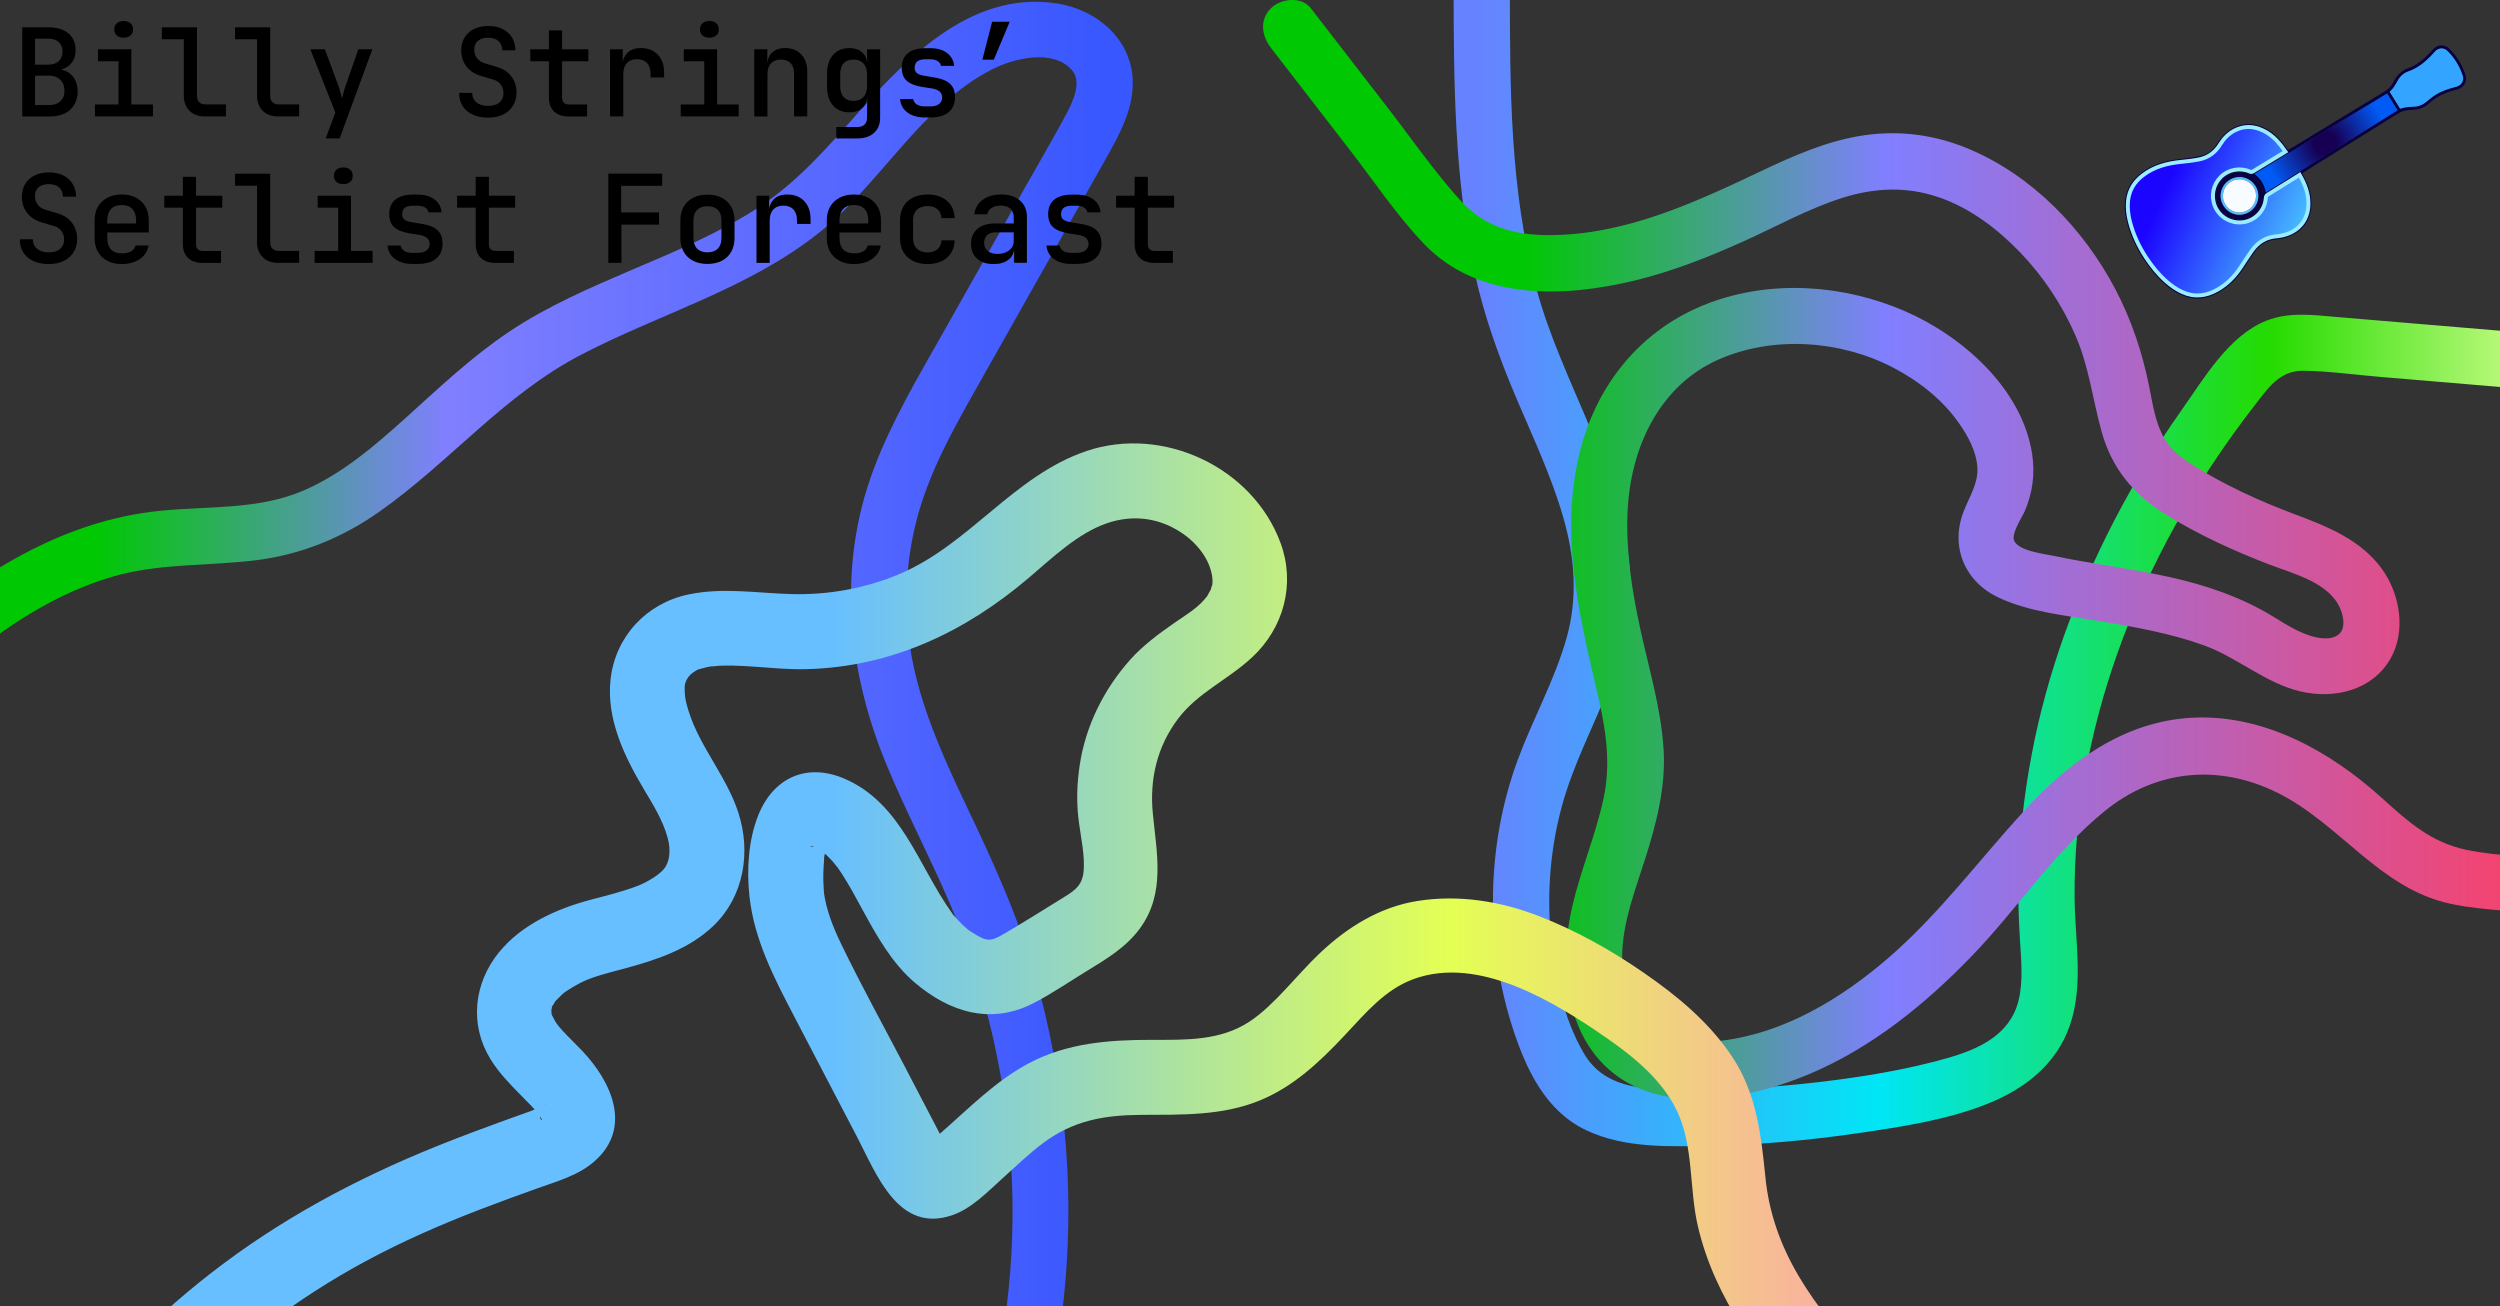 <?xml version="1.0" encoding="utf-8"?>
<!-- Generator: Adobe Illustrator 24.1.0, SVG Export Plug-In . SVG Version: 6.00 Build 0)  -->
<svg version="1.1" id="Layer_1" xmlns="http://www.w3.org/2000/svg" xmlns:xlink="http://www.w3.org/1999/xlink" x="0px" y="0px"
	 viewBox="0 0 800 418" style="enable-background:new 0 0 800 418;" xml:space="preserve">
<rect x="0" y="0" width="800" height="418" fill="#333333" stroke="none"/>
<style type="text/css">
	.st0{fill:url(#SVGID_1_);}
	.st1{fill:url(#SVGID_2_);}
	.st2{fill:url(#SVGID_3_);}
	.st3{fill:url(#SVGID_4_);}
	.st4{fill:url(#SVGID_5_);}
	.st5{fill:url(#SVGID_6_);}
	.st6{fill:url(#SVGID_7_);}
	.st7{fill:url(#SVGID_8_);}
	.st8{fill:url(#SVGID_9_);}
	.st9{fill:url(#SVGID_10_);}
	.st10{fill:#070041;}
	.st11{fill:url(#SVGID_11_);stroke:#9AEDFF;stroke-miterlimit:10;}
	.st12{fill:url(#SVGID_12_);}
	.st13{fill:#33A4FF;}
	.st14{fill:#54BCFF;}
	.st15{fill:#F6FCFF;}
	.st16{fill:url(#SVGID_13_);stroke:#9AEDFF;stroke-width:0.592;stroke-miterlimit:10;}
	.st17{fill:url(#SVGID_14_);}
	.st18{fill:url(#SVGID_15_);stroke:#9AEDFF;stroke-width:1.266;stroke-miterlimit:10;}
	.st19{fill:url(#SVGID_16_);}
</style>
<g>
	<g>
		<linearGradient id="SVGID_1_" gradientUnits="userSpaceOnUse" x1="473.42" y1="176.809" x2="817.493" y2="176.809">
			<stop  offset="0" style="stop-color:#6782FF"/>
			<stop  offset="0.371" style="stop-color:#00E6F6"/>
			<stop  offset="0.736" style="stop-color:#25DB00"/>
			<stop  offset="0.997" style="stop-color:#D6FF92"/>
		</linearGradient>
		<path class="st0" d="M817.43,107.3c-15.9-1.34-31.79-2.67-47.69-4.01c-7.29-0.61-14.57-1.22-21.86-1.84
			c-7.64-0.64-15.37-1.73-22.69,1.19c-12.03,4.8-19.96,18.51-27.14,28.68c-7.84,11.11-14.97,22.74-21.25,34.81
			c-12.32,23.66-21.71,49.05-26.66,75.3c-2.54,13.45-4.06,27.15-4.27,40.85c-0.09,6.2,0.15,12.38,0.52,18.56
			c0.38,6.35,1.09,13.17-0.48,19.42c-2.77,11.07-13,15.59-23.11,18.43c-13.11,3.69-26.82,5.92-40.33,7.53
			c-15.19,1.8-30.49,2.64-45.79,2.47c-11.54-0.13-23.45-0.64-29.88-11.68c-6.49-11.13-9.52-25.25-10.6-37.99
			c-1.19-14.04-0.01-28.11,3.78-41.69c3.6-12.91,9.86-24.76,14.79-37.17c5.14-12.92,7.96-26.49,6.51-40.43
			c-3.22-30.96-21.44-57.38-29.53-87c-8.63-31.62-8.57-64.7-8.59-97.22c-0.01-11.58-18.01-11.6-18,0
			c0.02,30.5,0.21,61.28,6.62,91.24c3.06,14.3,7.98,27.83,13.7,41.26c5.31,12.45,11.11,24.76,14.84,37.82
			c3.61,12.66,4.6,25.43,1.02,38.2c-3.82,13.6-10.84,26.01-15.7,39.22c-10.03,27.27-10.49,58.4-1.48,86.02
			c4.22,12.93,10.4,26.19,23.33,32.36c12.44,5.94,27.23,5.28,40.68,4.99c15.47-0.33,30.88-1.74,46.18-3.98
			c13.83-2.02,28.36-4.16,41.43-9.34c11.99-4.75,22.2-12.56,26.56-25.12c4.53-13.04,1.64-27.4,1.53-40.85
			c-0.23-26.81,4.85-53.31,13.79-78.53c10.05-28.35,25.21-55.08,43.64-78.83c4.34-5.59,8.08-11.43,15.74-11.33
			c8.24,0.11,16.55,1.29,24.76,1.98c18.55,1.56,37.09,3.12,55.64,4.67c4.85,0.41,9-4.43,9-9
			C826.43,111.09,822.29,107.71,817.43,107.3L817.43,107.3z"/>
	</g>
</g>
<g>
	<g>
		<linearGradient id="SVGID_2_" gradientUnits="userSpaceOnUse" x1="-42.226" y1="229.897" x2="354.27" y2="229.897">
			<stop  offset="0.184" style="stop-color:#00C803"/>
			<stop  offset="0.467" style="stop-color:#807FFF"/>
			<stop  offset="1" style="stop-color:#3857FF"/>
		</linearGradient>
		<path class="st1" d="M-35.36,232.22c21.08-19.09,43.54-39.57,71.47-47.71c15.15-4.42,30.84-3.29,46.35-5.31
			c14.3-1.86,27.34-7.26,39.1-15.57c22.38-15.79,39.69-37.23,64.25-50.04c25.45-13.28,53.56-21.04,76.32-39.15
			c19.73-15.69,32.42-40.48,55.25-52.2c7.04-3.61,19.59-6.69,25.6,0.15c3.48,3.96,0.14,10.6-2.18,14.89
			c-4.03,7.48-8.34,14.83-12.52,22.23c-8.8,15.59-17.59,31.19-26.39,46.78c-8.07,14.31-16.57,28.5-22.36,43.94
			c-11.61,30.95-8.42,63.95,3.98,94.05c6.17,14.98,13.72,29.32,20.16,44.18c6.15,14.17,10.82,29.03,14.21,44.09
			c6.74,30.01,8.04,61.61,3.35,92.03c-1.21,7.88-2.82,15.69-4.75,23.43c-2.8,11.24,14.56,16.04,17.36,4.79
			c7.89-31.73,10.1-64.87,6.1-97.34c-2.05-16.64-5.41-33.07-10.48-49.06c-4.99-15.73-11.76-30.71-18.83-45.59
			c-6.89-14.49-13.79-29.04-17.62-44.7c-3.85-15.73-3.89-32.35-0.1-48.1c3.97-16.49,12.36-31.06,20.62-45.7
			c8.96-15.88,17.92-31.76,26.88-47.64c4.56-8.09,9.13-16.17,13.68-24.26c4.07-7.23,8.21-14.81,8.39-23.31
			c0.29-14.01-11.1-23.93-24.2-25.99c-28.37-4.47-49.7,19.08-66.62,38.28c-8.97,10.17-18.08,20.03-29.57,27.4
			c-12.44,7.97-26.12,13.69-39.67,19.47c-13.58,5.8-27.26,11.69-39.57,19.94c-11.99,8.03-22.47,18.01-33.16,27.64
			c-9.83,8.85-20.14,17.74-32.4,23.06c-14.64,6.36-30.67,4.98-46.19,6.57c-31.72,3.24-58.02,20.47-81.8,40.63
			c-5.91,5.01-11.67,10.19-17.41,15.39C-56.69,227.28-43.93,239.98-35.36,232.22L-35.36,232.22z"/>
	</g>
</g>
<g>
	<g>
		<linearGradient id="SVGID_3_" gradientUnits="userSpaceOnUse" x1="412.502" y1="175.887" x2="820.811" y2="175.887">
			<stop  offset="0.184" style="stop-color:#00C803"/>
			<stop  offset="0.467" style="stop-color:#807FFF"/>
			<stop  offset="1" style="stop-color:#FF3E62"/>
		</linearGradient>
		<path class="st2" d="M823.05,276.1c-11.25-2.25-22.88-1.82-34.08-4.22c-11.08-2.37-18.43-8.98-26.6-16.38
			c-16.59-15.04-37.94-27.08-61.04-25.82c-21.83,1.19-39.34,14.19-53.62,29.79c-14.48,15.81-27.11,32.94-43.41,47.04
			C589.27,319.49,571.06,330.56,551,333c-8.69,1.05-19.58,1.53-25.8-5.77c-4.97-5.84-6.25-14.19-6.11-21.63
			c0.2-10.44,4.05-20.44,7.2-30.27c3.67-11.47,6.81-23.35,6.06-35.51c-0.8-13.04-4.64-25.63-7.41-38.33
			c-2.71-12.42-4.69-24.99-4.12-37.75c0.89-20.05,9.88-40.17,29.04-48.66c17.52-7.76,39.14-6.22,55.97,2.57
			c8.22,4.29,15.86,10.27,21.17,17.95c2.78,4.01,5.31,8.66,5.74,13.61c0.46,5.27-2.49,9.61-4.33,14.32
			c-4.44,11.31,0.21,22.56,11.15,27.7c9.95,4.67,21.57,5.72,32.3,7.52c11.26,1.89,22.59,3.86,33.36,7.75
			c10.75,3.88,19.74,12.14,30.94,14.76c10.8,2.53,22.95-0.31,28.78-10.46c5.07-8.84,3.07-20.66-2.67-28.66
			c-6.79-9.46-17.65-13.72-28.16-17.66c-11.15-4.18-22.05-9.18-32.17-15.5c-3.67-2.29-7.09-4.83-9.31-8.62
			c-2.92-4.97-3.76-11.02-4.88-16.6c-2.19-10.89-5.65-21.34-10.83-31.2c-10.21-19.43-26.76-36.54-47.21-45.03
			c-10.61-4.41-21.82-5.89-33.2-4.24c-11.74,1.7-22.65,6.57-33.29,11.62c-21.28,10.1-43.36,20.28-67.4,20.33
			c-11.35,0.02-20.83-2.62-28.6-11.22c-8.43-9.33-15.69-19.9-23.38-29.84c-8.13-10.52-16.26-21.04-24.39-31.56
			c-2.97-3.85-9.6-3.13-12.73,0c-3.8,3.8-2.98,8.87,0,12.73c8.33,10.78,16.66,21.57,25,32.35c7.79,10.08,15.1,21.03,23.89,30.27
			c17.43,18.32,44.73,17.3,67.56,11.78c11.96-2.89,23.44-7.44,34.64-12.47c10.53-4.73,20.7-10.46,31.74-13.96
			c10.39-3.29,20.56-3.73,30.93-0.17c9.91,3.41,18.59,9.98,25.81,17.45c7.5,7.77,13.6,16.93,17.9,26.85
			c4.32,9.95,5.46,20.47,8.36,30.8c3.27,11.64,10.12,19.93,20.3,26.26c10.51,6.54,21.89,11.75,33.43,16.17
			c7.7,2.95,19.21,5.77,22.68,14.25c0.96,2.36,1.67,6.03-0.45,7.96c-2.45,2.22-6.81,1.35-9.59,0.44c-5.41-1.79-10.12-5.41-15.1-8.11
			c-5.41-2.94-11.18-5.3-17.03-7.2c-11.19-3.63-22.85-5.42-34.42-7.36c-5.11-0.86-10.22-1.73-15.29-2.81
			c-2.8-0.59-11.26-1.52-12.59-4.91c-0.89-2.28,2.66-7.56,3.45-9.41c2.52-5.94,3.31-11.93,2.33-18.32
			c-3.21-20.83-22.26-37.64-40.72-45.65c-19.58-8.49-42.63-10.17-62.8-2.54c-21.66,8.2-36.14,26.19-41.45,48.57
			c-5.85,24.64-0.41,49.74,5.33,73.85c2.84,11.94,5.15,23.63,2.55,35.85c-2.51,11.8-7.32,22.96-10.05,34.7
			c-4.19,18.06-2.55,40.85,12.99,53.31c17.14,13.74,43.92,8.32,62.53,0.53c20.11-8.41,37.4-22.42,52.43-38.01
			c14.49-15.03,26.18-33.09,42.47-46.31c16.28-13.21,36.34-15.16,55.14-5.88c20.15,9.95,32.68,30.68,55.48,35.59
			c11.23,2.42,22.83,1.97,34.08,4.22C829.57,295.72,834.42,278.37,823.05,276.1L823.05,276.1z"/>
	</g>
</g>
<g>
	<g>
		<linearGradient id="SVGID_4_" gradientUnits="userSpaceOnUse" x1="46.915" y1="310.5" x2="614.541" y2="310.5">
			<stop  offset="0.386" style="stop-color:#67BFFF"/>
			<stop  offset="0.736" style="stop-color:#E4FF54"/>
			<stop  offset="0.998" style="stop-color:#FF9DB2"/>
		</linearGradient>
		<path class="st3" d="M56.12,449.86c17.9-18.5,38.31-34.11,60.98-46.33c11.68-6.3,23.84-11.61,36.22-16.38
			c6.16-2.37,12.36-4.64,18.57-6.86c6.4-2.29,13.29-4.16,18.47-8.79c12.03-10.73,5.28-25.34-3.94-35.11
			c-2.94-3.11-7.27-7.08-8.75-9.53c0.2,0.33-1.69-3.27-1.07-1.98c0.6,1.23-0.91-2.3-0.11-0.38c-0.01-0.42-0.02-0.84-0.03-1.26
			c-0.28,1.15-0.26,1.01,0.07-0.41c0.46-2.3-0.46,0.35,0.65-1.54c1.7-2.88-1.22,1.01,1.13-1.51c0.87-0.94,1.84-1.86,2.86-2.63
			c-1.02,0.78,0.82-0.47,0.83-0.48c1.15-0.74,2.34-1.43,3.56-2.07c3.73-1.95,8.78-3.21,13.74-4.53
			c10.38-2.75,21.16-6.25,29.06-13.87c9.75-9.41,11.99-23.56,7.91-36.16c-3.76-11.61-12.32-20.96-15.92-32.5
			c-0.69-2.22-1.13-3.89-1.22-5.78c-0.12-2.55-0.07-3.25,1.09-5.03c0.48-0.74,1.47-1.53,2.23-1.97c2.92-1.69-1.53,0.26,1.75-0.74
			c1.23-0.37,2.52-0.68,3.79-0.87c-2.04,0.31,2.37-0.12,2.18-0.11c1.39-0.06,2.79-0.07,4.18-0.05c2.36,0.04,4.72,0.18,7.08,0.35
			c5.56,0.39,11.09,0.94,16.67,0.79c27.17-0.7,50.79-11.9,71.19-29.29c7.52-6.42,15.62-14.16,24.77-17.35
			c8.75-3.05,17.8-1.82,25.58,4.1c2.9,2.21,5.86,5.62,7.31,9.36c0.8,2.06,1.23,4.09,0.98,6.3c0.05-0.46-0.88,2.44-0.32,1.19
			c0-0.01-1.73,2.89-1.11,2.07c-2.98,3.98-6.58,5.94-10.66,8.79c-5.09,3.55-10.14,7.25-14.27,11.91
			c-8.35,9.41-14.15,21.02-16.04,33.49c-0.87,5.74-1.1,11.36-0.44,17.13c0.63,5.52,2.33,12.52,1.57,17.73
			c-0.64,4.38-3.55,5.9-7.23,8.18c-6.02,3.72-12.03,7.51-18.14,11.08c-4.4,2.57-5.53,2.51-9.96-0.29c-0.77-0.49-1.56-0.98-2.28-1.54
			c1.89,1.45-0.94-0.95-1.04-1.06c-0.83-0.8-1.6-1.64-2.36-2.5c-1.62-1.82,0.57,0.96-1-1.23c-10.78-15-16.07-35.15-34.47-43.04
			c-12.04-5.16-22.72-0.3-27.53,11.71c-3.18,7.94-3.75,17.45-2.83,25.92c1.52,14.02,7.99,26.32,14.41,38.64
			c6.7,12.84,13.4,25.69,20.1,38.53c6.21,11.91,13.17,30.83,30.42,24.89c6.29-2.16,11.55-7.75,16.43-12.13
			c4.1-3.69,8.11-7.56,12.52-10.87c9.69-7.27,19.49-9.01,31.4-9.09c12.79-0.08,25.87,0.35,37.93-4.57
			c10.9-4.44,19.3-12.41,27.25-20.87c6.74-7.17,12.92-14.69,22.1-18.03c20.84-7.6,45.08,7.28,61.99,19.04
			c8.72,6.07,17.58,13.37,22.25,23.14c5.36,11.21,3.91,24.78,6.65,36.71c5.35,23.25,20.16,43.13,36.57,59.88
			c8.12,8.29,16.81,15.98,25.56,23.58c4.89,4.25,12.16,4.81,16.97,0c4.34-4.34,4.91-12.7,0-16.97
			c-17.25-14.99-35.13-30.52-46.85-50.42c-5.68-9.65-9.4-19.93-10.55-31.19c-1.41-13.81-2.84-27.2-10.76-39.04
			c-7.36-11.01-17.57-19.41-28.39-26.87c-10.41-7.18-21.39-13.32-33.18-17.93c-12.45-4.86-25.86-7.02-39.12-4.9
			c-12.07,1.93-22.42,8.42-31.18,16.7c-7.48,7.07-14.41,16.52-22.39,21.82c-9.45,6.27-20.46,5.91-31.45,5.91
			c-13.6,0-26.85,0.97-39.11,7.41c-10.86,5.71-19.57,14.75-28.74,22.73c-0.41,0.36-3.61,2.6-3.6,3.05c0-0.26,6.04,2.28,6.47,1.92
			c-0.15,0.12-0.66-1.07-1.18-2.01c-0.96-1.73-1.83-3.51-2.74-5.25c-3.35-6.42-6.7-12.84-10.05-19.27
			c-6.82-13.07-13.98-26.02-20.4-39.3c-2.54-5.26-4.79-10.89-5.55-16.73c0.18,1.39,0.02-0.25,0.01-0.45
			c-0.08-1.06-0.13-2.12-0.15-3.18c-0.04-2.32,0.09-4.62,0.26-6.93c0.27-3.61-0.62,2.02,0.22-1.42c0.26-1.08,0.46-2.16,0.78-3.22
			c0.19-0.65,0.4-1.33,0.67-1.96c-0.14,0.37-0.28,0.74-0.42,1.1c0.72-1.16,0.57-1.08-0.44,0.24c2.32-1.22-2.21,1-2.17,0.99
			c0.01,0-4.28,0.91-2.63,0.25c0.49-0.2,2.86,1.31,0.73,0.21c1.27,0.66,2.52,1.37,3.67,2.24c-1.79-1.35,0.07,0.14,0.45,0.55
			c0.62,0.66,1.29,1.28,1.9,1.96c0.13,0.14,2.35,2.97,0.92,1.04c0.68,0.92,1.32,1.87,1.95,2.83c2.39,3.66,4.45,7.52,6.53,11.35
			c4.56,8.38,9.45,17.23,16.81,23.5c11.13,9.49,24.34,13.62,37.93,6.66c5.86-3,11.4-6.82,17.02-10.25
			c6.32-3.86,12.68-7.63,17.13-13.71c8.26-11.28,5.35-24.12,4.12-36.91c-1.04-10.88,1.38-21.35,8.15-30.27
			c6.32-8.32,15.69-12.24,23.56-19.51c10.19-9.41,14.01-23.46,9.19-36.62c-8.9-24.28-37.65-37.73-62.12-29.46
			c-23.3,7.87-37.44,29.93-59.92,39.39c-10.93,4.6-22.84,6.73-34.67,6.38c-11.03-0.32-21.79-2.18-32.76,0.12
			c-13.46,2.82-23.42,13.49-24.94,27.17c-1.39,12.58,4.35,24.57,10.61,35.08c2.94,4.93,6.07,9.92,7.62,15.49
			c1.26,4.52,0.52,8.3-1.35,10.35c-1.92,2.1-5.83,4.27-8.28,5.2c-4.87,1.84-9.92,3.07-14.94,4.4c-10.84,2.87-22.07,7.9-29.32,16.77
			c-8.09,9.9-9.59,23.14-2.77,34.25c2.87,4.67,6.79,8.55,10.6,12.43c1.57,1.6,3.24,3.2,4.61,4.98c-1.01-1.31,1.64,2.18,1.24,2.06
			c-1.62-0.47,0.36-5.18,1.15-4.9c-0.17-0.06-3.33,1.55-4.61,2.01c-2.96,1.06-5.92,2.11-8.87,3.18c-7.09,2.57-14.15,5.21-21.15,8.03
			c-25.96,10.46-50.18,23.42-72.32,40.61c-10.08,7.83-19.57,16.33-28.45,25.51C28.41,444,45.36,460.99,56.12,449.86L56.12,449.86z"
			/>
	</g>
</g>
<g id="_x33_IWjaK_29_">
	<g>
		<path class="st10" d="M732.14,48.01c0.41-0.22,0.77-0.4,1.12-0.62c4.57-2.78,9.14-5.57,13.72-8.35c4.88-2.96,9.77-5.92,14.64-8.89
			c0.95-0.58,1.96-1.13,2.77-1.87c0.7-0.65,1.24-1.51,1.68-2.37c1.02-1.95,2.49-3.35,4.57-4.08c2.76-0.98,4.89-2.84,6.87-4.91
			c0.6-0.62,1.16-1.32,1.86-1.8c1.36-0.93,3.2-0.73,4.37,0.42c2.43,2.4,4.19,5.24,5.23,8.5c0.64,2.01-0.57,4.06-2.68,4.6
			c-2.28,0.59-4.52,1.29-6.53,2.55c-1.05,0.66-1.99,1.49-2.95,2.27c-1.4,1.13-3,1.62-4.78,1.69c-0.95,0.03-1.94,0.08-2.84,0.35
			c-0.9,0.27-1.75,0.77-2.56,1.27c-2.72,1.66-5.4,3.37-8.1,5.06c-5.74,3.57-11.48,7.14-17.22,10.71c-1.42,0.88-2.82,1.79-4.23,2.69
			c-0.12,0.08-0.23,0.16-0.35,0.25c0.48,0.98,0.98,1.92,1.4,2.89c1.24,2.88,1.89,5.86,1.32,8.99c-0.79,4.34-3.41,7.13-7.53,8.53
			c-1.07,0.36-2.2,0.61-3.32,0.7c-3.1,0.24-5.46,1.71-7.21,4.18c-1.32,1.87-2.54,3.81-3.83,5.7c-1.95,2.87-4.36,5.28-7.41,7
			c-2.83,1.6-5.79,2.52-9.09,1.87c-2.85-0.56-5.29-1.94-7.51-3.74c-2.52-2.03-4.64-4.44-6.52-7.07c-2.76-3.85-4.88-8.01-6.18-12.57
			c-0.79-2.78-1.18-5.6-0.73-8.48c0.53-3.48,2.36-6.12,5.15-8.21c3.72-2.79,7.98-3.92,12.5-4.39c2.17-0.23,4.34-0.52,6.47-0.98
			c2.29-0.5,4-1.93,5.23-3.92c1.18-1.9,2.63-3.55,4.56-4.7c3.15-1.87,6.45-2.06,9.83-0.68c2.81,1.15,4.99,3.1,6.84,5.46
			C731.2,46.67,731.65,47.33,732.14,48.01z M735.88,55.95c-0.23,0.14-0.41,0.25-0.59,0.36c-3.19,1.98-6.37,3.98-9.57,5.94
			c-0.44,0.27-0.62,0.56-0.65,1.09c-0.26,3.87-3.24,7.1-7.09,7.72c-3.87,0.62-7.71-1.51-9.18-5.09c-1.34-3.24-0.6-6.9,1.88-9.36
			c2.44-2.41,6.15-3.1,9.34-1.7c0.35,0.15,0.6,0.13,0.93-0.07c2.85-1.75,5.72-3.47,8.58-5.21c0.59-0.36,1.17-0.72,1.82-1.12
			c-0.51-0.71-0.96-1.37-1.45-1.99c-1.57-1.99-3.4-3.68-5.72-4.78c-3.02-1.43-6.06-1.56-9.08-0.01c-1.98,1.02-3.48,2.57-4.63,4.45
			c-1.58,2.59-3.84,4.23-6.79,4.82c-1.88,0.37-3.79,0.59-5.7,0.78c-4.42,0.43-8.59,1.51-12.21,4.26c-2.71,2.05-4.39,4.65-4.77,8.05
			c-0.26,2.29,0,4.54,0.56,6.76c1.05,4.16,2.86,7.98,5.21,11.57c1.84,2.81,3.95,5.39,6.47,7.62c1.56,1.39,3.26,2.57,5.18,3.43
			c3.91,1.77,7.64,1.25,11.27-0.84c3.04-1.75,5.41-4.18,7.34-7.07c1.18-1.76,2.3-3.55,3.52-5.27c2.01-2.85,4.71-4.51,8.25-4.72
			c0.81-0.05,1.62-0.24,2.4-0.47c4.56-1.31,7.33-4.81,7.51-9.5C738.83,62.13,737.65,59,735.88,55.95z M763.89,29.91
			c-14.16,8.59-28.29,17.15-42.47,25.75c2.05,1.5,3.22,3.44,3.64,5.91c14.08-8.78,28.1-17.52,42.14-26.27
			C766.09,33.49,765.02,31.75,763.89,29.91z M764.68,29.36c1.1,1.79,2.16,3.52,3.23,5.24c0.06,0.09,0.28,0.17,0.38,0.14
			c1.37-0.53,2.82-0.52,4.25-0.59c1.37-0.07,2.59-0.54,3.67-1.4c1.01-0.81,2-1.66,3.08-2.35c2.07-1.32,4.4-2.05,6.76-2.66
			c1.62-0.42,2.51-1.92,2.01-3.48c-0.99-3.04-2.62-5.71-4.89-7.96c-1.13-1.13-2.87-1.04-3.94,0.14c-0.48,0.52-0.94,1.06-1.44,1.57
			c-2.03,2.08-4.27,3.84-7.06,4.82c-1.49,0.53-2.65,1.5-3.43,2.9C766.58,27.02,765.9,28.36,764.68,29.36z M710.19,66.6
			c2.17,3.54,6.84,4.68,10.36,2.52c3.54-2.17,4.67-6.83,2.52-10.37c-2.15-3.54-6.87-4.67-10.42-2.49
			C709.16,58.42,708.05,63.1,710.19,66.6z"/>
		
			<linearGradient id="SVGID_5_" gradientUnits="userSpaceOnUse" x1="762.09" y1="-106.863" x2="816.868" y2="-106.863" gradientTransform="matrix(0.916 0.401 -0.401 0.916 -56.94 -151.8)">
			<stop  offset="0.181" style="stop-color:#1B05FF"/>
			<stop  offset="0.999" style="stop-color:#46BBFF"/>
		</linearGradient>
		<path style="fill:url(#SVGID_5_);stroke:#9AEDFF;stroke-width:1.266;stroke-miterlimit:10;" d="M735.88,55.95
			c1.77,3.05,2.95,6.18,2.82,9.67c-0.18,4.69-2.95,8.18-7.51,9.5c-0.78,0.23-1.59,0.42-2.4,0.47c-3.54,0.21-6.25,1.87-8.25,4.72
			c-1.22,1.73-2.34,3.52-3.52,5.27c-1.93,2.89-4.3,5.32-7.34,7.07c-3.64,2.09-7.36,2.6-11.27,0.84c-1.91-0.86-3.61-2.04-5.18-3.43
			c-2.52-2.23-4.63-4.81-6.47-7.62c-2.34-3.58-4.15-7.41-5.21-11.57c-0.56-2.22-0.82-4.47-0.56-6.76c0.39-3.4,2.07-6,4.77-8.05
			c3.62-2.75,7.79-3.83,12.21-4.26c1.91-0.19,3.82-0.41,5.7-0.78c2.95-0.58,5.21-2.23,6.79-4.82c1.15-1.88,2.65-3.43,4.63-4.45
			c3.02-1.55,6.06-1.43,9.08,0.01c2.31,1.1,4.15,2.79,5.72,4.78c0.49,0.62,0.94,1.28,1.45,1.99c-0.64,0.4-1.23,0.76-1.82,1.12
			c-2.86,1.73-5.72,3.46-8.58,5.21c-0.32,0.2-0.58,0.22-0.93,0.07c-3.19-1.4-6.91-0.71-9.34,1.7c-2.48,2.46-3.22,6.12-1.88,9.36
			c1.47,3.57,5.32,5.7,9.18,5.09c3.85-0.61,6.83-3.85,7.09-7.72c0.03-0.52,0.21-0.81,0.65-1.09c3.2-1.96,6.38-3.96,9.57-5.94
			C735.47,56.21,735.65,56.1,735.88,55.95z"/>
		
			<radialGradient id="SVGID_6_" cx="813.155" cy="-140.21" r="19.772" gradientTransform="matrix(0.916 0.401 -0.401 0.916 -56.94 -151.8)" gradientUnits="userSpaceOnUse">
			<stop  offset="0.181" style="stop-color:#170054"/>
			<stop  offset="0.999" style="stop-color:#005AF6"/>
		</radialGradient>
		<path class="st5" d="M763.89,29.91c1.13,1.83,2.2,3.57,3.32,5.39c-14.04,8.75-28.06,17.49-42.14,26.27
			c-0.42-2.47-1.59-4.41-3.64-5.91C735.6,47.07,749.73,38.5,763.89,29.91z"/>
		<path class="st13" d="M764.68,29.36c1.22-1,1.9-2.34,2.63-3.64c0.78-1.4,1.94-2.37,3.43-2.9c2.79-0.99,5.03-2.74,7.06-4.82
			c0.5-0.51,0.96-1.05,1.44-1.57c1.07-1.18,2.81-1.27,3.94-0.14c2.27,2.25,3.91,4.92,4.89,7.96c0.51,1.56-0.38,3.06-2.01,3.48
			c-2.37,0.61-4.69,1.34-6.76,2.66c-1.09,0.69-2.08,1.54-3.08,2.35c-1.08,0.87-2.3,1.34-3.67,1.4c-1.44,0.07-2.88,0.06-4.25,0.59
			c-0.1,0.04-0.32-0.04-0.38-0.14C766.84,32.88,765.78,31.16,764.68,29.36z"/>
		<path class="st10" d="M710.19,66.6c-2.15-3.5-1.03-8.18,2.47-10.34c3.55-2.18,8.27-1.06,10.42,2.49c2.15,3.54,1.01,8.2-2.52,10.37
			C717.03,71.28,712.37,70.15,710.19,66.6z M713.5,57.55c-2.84,1.73-3.75,5.39-2.05,8.19c1.79,2.94,5.41,3.86,8.29,2.1
			c2.88-1.76,3.78-5.41,2.04-8.27C720.04,56.69,716.36,55.8,713.5,57.55z"/>
		<path class="st14" d="M713.5,57.55c2.86-1.75,6.54-0.85,8.28,2.02c1.74,2.86,0.84,6.52-2.04,8.27c-2.88,1.76-6.5,0.84-8.29-2.1
			C709.75,62.94,710.66,59.28,713.5,57.55z M712.13,65.47c1.53,2.47,4.82,3.25,7.29,1.72c2.46-1.53,3.25-4.85,1.72-7.3
			c-1.54-2.47-4.83-3.24-7.3-1.71C711.37,59.7,710.6,62.99,712.13,65.47z"/>
		<path class="st15" d="M712.13,65.47c-1.53-2.48-0.76-5.77,1.71-7.3c2.47-1.53,5.77-0.75,7.3,1.71c1.53,2.45,0.75,5.77-1.72,7.3
			C716.95,68.72,713.66,67.94,712.13,65.47z"/>
	</g>
</g>
<g>
	<path d="M7.12,37.25V8.74h8.4c2.71,0,4.83,0.65,6.37,1.95c1.54,1.3,2.3,3.1,2.3,5.39c0,1.3-0.28,2.43-0.84,3.38
		c-0.56,0.95-1.33,1.69-2.32,2.21c-0.99,0.52-2.15,0.78-3.48,0.78v-0.39c1.43-0.03,2.69,0.24,3.79,0.8s1.95,1.39,2.58,2.48
		c0.62,1.09,0.94,2.4,0.94,3.91c0,1.61-0.36,3.03-1.07,4.24c-0.72,1.21-1.73,2.14-3.05,2.79c-1.31,0.65-2.87,0.98-4.67,0.98H7.12z
		 M11.22,20.69h4.26c1.41,0,2.51-0.38,3.32-1.13c0.81-0.75,1.21-1.77,1.21-3.05s-0.4-2.28-1.21-3.03c-0.81-0.74-1.9-1.11-3.28-1.11
		h-4.3V20.69z M11.22,33.62h4.49c1.51,0,2.71-0.4,3.59-1.21c0.88-0.81,1.33-1.93,1.33-3.36c0-1.46-0.44-2.63-1.33-3.51
		c-0.89-0.88-2.08-1.33-3.59-1.33h-4.49V33.62z"/>
	<path d="M30.39,37.25v-3.83h7.54V19.6h-6.56v-3.83h10.66v17.65h6.91v3.83H30.39z M39.57,12.06c-0.91,0-1.64-0.24-2.19-0.72
		s-0.82-1.13-0.82-1.93c0-0.83,0.27-1.49,0.82-1.97c0.55-0.48,1.28-0.72,2.19-0.72c0.91,0,1.64,0.24,2.19,0.72
		c0.55,0.48,0.82,1.14,0.82,1.97c0,0.81-0.27,1.45-0.82,1.93C41.21,11.82,40.48,12.06,39.57,12.06z"/>
	<path d="M65.46,37.25c-1.33,0-2.49-0.27-3.48-0.8c-0.99-0.53-1.76-1.29-2.32-2.28c-0.56-0.99-0.84-2.13-0.84-3.44V12.57h-7.03V8.74
		h11.25v21.98c0,0.83,0.23,1.49,0.7,1.97s1.11,0.72,1.91,0.72h6.64v3.83H65.46z"/>
	<path d="M88.89,37.25c-1.33,0-2.49-0.27-3.48-0.8c-0.99-0.53-1.76-1.29-2.32-2.28c-0.56-0.99-0.84-2.13-0.84-3.44V12.57h-7.03V8.74
		h11.25v21.98c0,0.83,0.23,1.49,0.7,1.97s1.11,0.72,1.91,0.72h6.64v3.83H88.89z"/>
	<path d="M104.23,44.28l3.08-8.28l-8-20.23h4.65l4.49,12.11c0.18,0.52,0.36,1.15,0.55,1.88s0.34,1.33,0.47,1.8
		c0.1-0.47,0.25-1.07,0.43-1.8c0.18-0.73,0.36-1.35,0.55-1.88l4.22-12.11h4.49l-10.47,28.51H104.23z"/>
	<path d="M156.21,37.64c-1.93,0-3.58-0.32-4.96-0.96s-2.45-1.55-3.2-2.73c-0.76-1.18-1.13-2.6-1.13-4.24h4.18
		c0,1.3,0.46,2.32,1.37,3.07c0.91,0.74,2.17,1.11,3.79,1.11c1.51,0,2.69-0.36,3.55-1.09c0.86-0.73,1.29-1.73,1.29-3.01
		c0-1.07-0.29-1.99-0.88-2.77c-0.59-0.78-1.43-1.31-2.52-1.6l-3.59-1.05c-2.08-0.6-3.69-1.62-4.82-3.07
		c-1.13-1.44-1.7-3.17-1.7-5.17c0-1.56,0.35-2.93,1.05-4.1c0.7-1.17,1.7-2.08,3.01-2.73c1.3-0.65,2.84-0.98,4.61-0.98
		c2.6,0,4.69,0.7,6.27,2.11c1.57,1.41,2.38,3.29,2.4,5.66h-4.22c0-1.25-0.4-2.23-1.19-2.95c-0.79-0.72-1.91-1.07-3.34-1.07
		c-1.38,0-2.46,0.33-3.24,1c-0.78,0.66-1.17,1.59-1.17,2.79c0,1.07,0.29,1.99,0.88,2.77c0.59,0.78,1.43,1.33,2.52,1.64l3.63,1.09
		c2.08,0.57,3.68,1.59,4.8,3.05c1.12,1.46,1.68,3.2,1.68,5.23c0,1.59-0.38,2.99-1.13,4.2c-0.76,1.21-1.81,2.15-3.16,2.81
		C159.62,37.31,158.03,37.64,156.21,37.64z"/>
	<path d="M181.86,37.25c-1.95,0-3.48-0.53-4.57-1.6c-1.09-1.07-1.64-2.55-1.64-4.45V19.6h-5.94v-3.83h5.94V9.72h4.22v6.05h8.4v3.83
		h-8.4v11.6c0,1.48,0.72,2.23,2.15,2.23h5.86v3.83H181.86z"/>
	<path d="M195.22,37.25V15.77h4.06v4.1h1.02l-1.29,2.54c0-2.32,0.51-4.07,1.52-5.25c1.02-1.18,2.52-1.78,4.53-1.78
		c2.29,0,4.11,0.71,5.45,2.13c1.34,1.42,2.01,3.36,2.01,5.84v1.44h-4.33V23.7c0-1.54-0.38-2.71-1.15-3.53
		c-0.77-0.82-1.84-1.23-3.22-1.23s-2.45,0.42-3.22,1.25c-0.77,0.83-1.15,2-1.15,3.51v13.55H195.22z"/>
	<path d="M217.83,37.25v-3.83h7.54V19.6h-6.56v-3.83h10.66v17.65h6.91v3.83H217.83z M227,12.06c-0.91,0-1.64-0.24-2.19-0.72
		S224,10.21,224,9.41c0-0.83,0.27-1.49,0.82-1.97c0.55-0.48,1.28-0.72,2.19-0.72c0.91,0,1.64,0.24,2.19,0.72
		c0.55,0.48,0.82,1.14,0.82,1.97c0,0.81-0.27,1.45-0.82,1.93C228.65,11.82,227.92,12.06,227,12.06z"/>
	<path d="M241.37,37.25V15.77h4.18v4.1h1.02l-1.02,0.98c0-1.72,0.51-3.06,1.52-4.02s2.42-1.45,4.22-1.45c2.13,0,3.84,0.68,5.12,2.05
		c1.28,1.37,1.91,3.21,1.91,5.53v14.29h-4.22V23.43c0-1.41-0.38-2.49-1.13-3.24c-0.76-0.75-1.78-1.13-3.09-1.13
		c-1.33,0-2.38,0.4-3.14,1.19c-0.77,0.79-1.15,1.95-1.15,3.46v13.55H241.37z"/>
	<path d="M267.62,44.28v-3.63h6.6c1.09,0,1.91-0.26,2.44-0.78c0.53-0.52,0.8-1.29,0.8-2.3v-2.15l0.08-3.98h-0.9l0.86-0.78
		c0,1.64-0.51,2.93-1.54,3.87s-2.42,1.41-4.16,1.41c-2.21,0-3.96-0.73-5.23-2.19c-1.28-1.46-1.91-3.42-1.91-5.9v-4.37
		c0-2.47,0.64-4.44,1.91-5.9s3.02-2.19,5.23-2.19c1.74,0,3.13,0.48,4.16,1.43c1.03,0.95,1.54,2.25,1.54,3.89l-0.86-0.82h0.86
		l-0.04-4.1h4.18v21.87c0,2.06-0.65,3.68-1.95,4.86s-3.11,1.78-5.43,1.78H267.62z M273.16,32.29c1.33,0,2.38-0.41,3.14-1.23
		c0.77-0.82,1.15-1.96,1.15-3.42V23.7c0-1.46-0.38-2.6-1.15-3.42c-0.77-0.82-1.82-1.23-3.14-1.23c-1.38,0-2.44,0.4-3.18,1.19
		s-1.11,1.95-1.11,3.46v3.94c0,1.48,0.37,2.63,1.11,3.44C270.72,31.89,271.78,32.29,273.16,32.29z"/>
	<path d="M295.93,37.6c-1.54,0-2.88-0.25-4.04-0.74c-1.16-0.49-2.07-1.18-2.73-2.05c-0.66-0.87-1.05-1.91-1.15-3.1h4.22
		c0.1,0.7,0.48,1.27,1.13,1.7s1.51,0.64,2.58,0.64h1.68c1.28,0,2.24-0.26,2.89-0.78c0.65-0.52,0.98-1.21,0.98-2.07
		c0-0.83-0.29-1.49-0.88-1.97s-1.45-0.8-2.6-0.96l-2.77-0.43c-2.29-0.36-3.98-1.02-5.06-1.97s-1.62-2.36-1.62-4.24
		c0-1.98,0.64-3.51,1.93-4.59c1.29-1.08,3.2-1.62,5.72-1.62h1.48c2.24,0,4.03,0.51,5.37,1.54s2.1,2.4,2.28,4.12h-4.22
		c-0.1-0.62-0.45-1.13-1.04-1.52s-1.39-0.59-2.4-0.59h-1.48c-1.22,0-2.12,0.23-2.67,0.68c-0.56,0.46-0.84,1.13-0.84,2.01
		c0,0.78,0.25,1.37,0.74,1.76c0.49,0.39,1.26,0.66,2.3,0.82l2.85,0.47c2.42,0.34,4.2,1.01,5.33,2.01c1.13,1,1.7,2.45,1.7,4.35
		c0,2.06-0.67,3.66-2.01,4.8c-1.34,1.15-3.34,1.72-5.99,1.72H295.93z"/>
	<path d="M314.36,19.09l3.12-12.14h5.62l-5.08,12.14H314.36z"/>
	<path d="M15.63,84.5c-1.93,0-3.58-0.32-4.96-0.96s-2.45-1.55-3.2-2.73c-0.76-1.18-1.13-2.6-1.13-4.24h4.18
		c0,1.3,0.46,2.32,1.37,3.07c0.91,0.74,2.17,1.11,3.79,1.11c1.51,0,2.69-0.36,3.55-1.09c0.86-0.73,1.29-1.73,1.29-3.01
		c0-1.07-0.29-1.99-0.88-2.77c-0.59-0.78-1.43-1.31-2.52-1.6l-3.59-1.05c-2.08-0.6-3.69-1.62-4.82-3.07C7.57,66.71,7,64.99,7,62.98
		c0-1.56,0.35-2.93,1.05-4.1c0.7-1.17,1.7-2.08,3.01-2.73c1.3-0.65,2.84-0.98,4.61-0.98c2.6,0,4.69,0.7,6.27,2.11
		c1.57,1.41,2.38,3.29,2.4,5.66h-4.22c0-1.25-0.4-2.23-1.19-2.95c-0.79-0.72-1.91-1.07-3.34-1.07c-1.38,0-2.46,0.33-3.24,1
		c-0.78,0.66-1.17,1.59-1.17,2.79c0,1.07,0.29,1.99,0.88,2.77c0.59,0.78,1.43,1.33,2.52,1.64l3.63,1.09
		c2.08,0.57,3.68,1.59,4.8,3.05c1.12,1.46,1.68,3.2,1.68,5.23c0,1.59-0.38,2.99-1.13,4.2c-0.76,1.21-1.81,2.15-3.16,2.81
		C19.04,84.17,17.45,84.5,15.63,84.5z"/>
	<path d="M38.94,84.5c-1.74,0-3.27-0.35-4.59-1.04c-1.31-0.69-2.32-1.66-3.03-2.91c-0.7-1.25-1.05-2.71-1.05-4.37v-5.62
		c0-1.69,0.35-3.16,1.05-4.39c0.7-1.24,1.71-2.2,3.03-2.89c1.31-0.69,2.84-1.04,4.59-1.04c1.77,0,3.31,0.35,4.61,1.04
		c1.3,0.69,2.3,1.65,3.01,2.89c0.7,1.24,1.05,2.7,1.05,4.39v3.83H34.34v1.8c0,1.59,0.4,2.8,1.19,3.63c0.79,0.83,1.95,1.25,3.46,1.25
		c1.22,0,2.21-0.21,2.97-0.64c0.75-0.43,1.22-1.06,1.41-1.89h4.18c-0.31,1.82-1.25,3.27-2.81,4.35
		C43.16,83.96,41.23,84.5,38.94,84.5z M43.55,71.85v-1.33c0-1.56-0.39-2.77-1.17-3.63c-0.78-0.86-1.93-1.29-3.44-1.29
		c-1.48,0-2.62,0.43-3.42,1.29c-0.79,0.86-1.19,2.08-1.19,3.67v0.98l9.53-0.04L43.55,71.85z"/>
	<path d="M64.72,84.11c-1.95,0-3.48-0.53-4.57-1.6c-1.09-1.07-1.64-2.55-1.64-4.45v-11.6h-5.94v-3.83h5.94v-6.05h4.22v6.05h8.4v3.83
		h-8.4v11.6c0,1.48,0.72,2.23,2.15,2.23h5.86v3.83H64.72z"/>
	<path d="M88.89,84.11c-1.33,0-2.49-0.27-3.48-0.8c-0.99-0.53-1.76-1.29-2.32-2.28c-0.56-0.99-0.84-2.13-0.84-3.44V59.43h-7.03V55.6
		h11.25v21.98c0,0.83,0.23,1.49,0.7,1.97s1.11,0.72,1.91,0.72h6.64v3.83H88.89z"/>
	<path d="M100.68,84.11v-3.83h7.54V66.46h-6.56v-3.83h10.66v17.65h6.91v3.83H100.68z M109.86,58.92c-0.91,0-1.64-0.24-2.19-0.72
		s-0.82-1.13-0.82-1.93c0-0.83,0.27-1.49,0.82-1.97c0.55-0.48,1.28-0.72,2.19-0.72c0.91,0,1.64,0.24,2.19,0.72
		c0.55,0.48,0.82,1.14,0.82,1.97c0,0.81-0.27,1.45-0.82,1.93C111.5,58.68,110.77,58.92,109.86,58.92z"/>
	<path d="M131.92,84.46c-1.54,0-2.88-0.25-4.04-0.74c-1.16-0.49-2.07-1.18-2.73-2.05c-0.66-0.87-1.05-1.91-1.15-3.1h4.22
		c0.1,0.7,0.48,1.27,1.13,1.7c0.65,0.43,1.51,0.64,2.58,0.64h1.68c1.28,0,2.24-0.26,2.89-0.78c0.65-0.52,0.98-1.21,0.98-2.07
		c0-0.83-0.29-1.49-0.88-1.97c-0.59-0.48-1.45-0.8-2.6-0.96l-2.77-0.43c-2.29-0.36-3.98-1.02-5.06-1.97
		c-1.08-0.95-1.62-2.36-1.62-4.24c0-1.98,0.64-3.51,1.93-4.59s3.2-1.62,5.72-1.62h1.48c2.24,0,4.03,0.51,5.37,1.54
		c1.34,1.03,2.1,2.4,2.28,4.12h-4.22c-0.1-0.62-0.45-1.13-1.03-1.52c-0.59-0.39-1.39-0.59-2.4-0.59h-1.48
		c-1.22,0-2.12,0.23-2.67,0.68c-0.56,0.46-0.84,1.13-0.84,2.01c0,0.78,0.25,1.37,0.74,1.76c0.49,0.39,1.26,0.66,2.3,0.82l2.85,0.47
		c2.42,0.34,4.2,1.01,5.33,2.01s1.7,2.45,1.7,4.35c0,2.06-0.67,3.66-2.01,4.8c-1.34,1.15-3.34,1.72-5.99,1.72H131.92z"/>
	<path d="M158.43,84.11c-1.95,0-3.48-0.53-4.57-1.6c-1.09-1.07-1.64-2.55-1.64-4.45v-11.6h-5.94v-3.83h5.94v-6.05h4.22v6.05h8.4
		v3.83h-8.4v11.6c0,1.48,0.72,2.23,2.15,2.23h5.86v3.83H158.43z"/>
	<path d="M194.67,84.11V55.56h17.22v3.9h-13.12v8.51h12.11v3.91h-12.03v12.22H194.67z"/>
	<path d="M226.38,84.46c-1.77,0-3.31-0.34-4.61-1.02s-2.3-1.64-3.01-2.89c-0.7-1.25-1.05-2.72-1.05-4.41V70.6
		c0-1.72,0.35-3.2,1.05-4.43c0.7-1.24,1.71-2.19,3.01-2.87c1.3-0.68,2.84-1.02,4.61-1.02c1.77,0,3.31,0.34,4.61,1.02
		c1.3,0.68,2.3,1.63,3.01,2.87c0.7,1.24,1.05,2.71,1.05,4.43v5.54c0,1.69-0.35,3.16-1.05,4.41c-0.7,1.25-1.71,2.21-3.01,2.89
		C229.69,84.12,228.15,84.46,226.38,84.46z M226.38,80.75c1.43,0,2.54-0.4,3.32-1.19c0.78-0.79,1.17-1.93,1.17-3.42V70.6
		c0-1.51-0.39-2.66-1.17-3.44c-0.78-0.78-1.89-1.17-3.32-1.17c-1.41,0-2.51,0.39-3.3,1.17c-0.79,0.78-1.19,1.93-1.19,3.44v5.54
		c0,1.48,0.4,2.62,1.19,3.42C223.87,80.35,224.97,80.75,226.38,80.75z"/>
	<path d="M242.08,84.11V62.63h4.06v4.1h1.02l-1.29,2.54c0-2.32,0.51-4.07,1.52-5.25c1.02-1.18,2.52-1.78,4.53-1.78
		c2.29,0,4.11,0.71,5.45,2.13c1.34,1.42,2.01,3.36,2.01,5.84v1.44h-4.34v-1.09c0-1.54-0.38-2.71-1.15-3.53
		c-0.77-0.82-1.84-1.23-3.22-1.23c-1.38,0-2.45,0.42-3.22,1.25c-0.77,0.83-1.15,2-1.15,3.51v13.55H242.08z"/>
	<path d="M273.24,84.5c-1.74,0-3.27-0.35-4.59-1.04c-1.32-0.69-2.32-1.66-3.03-2.91c-0.7-1.25-1.05-2.71-1.05-4.37v-5.62
		c0-1.69,0.35-3.16,1.05-4.39c0.7-1.24,1.71-2.2,3.03-2.89c1.31-0.69,2.84-1.04,4.59-1.04c1.77,0,3.31,0.35,4.61,1.04
		c1.3,0.69,2.3,1.65,3.01,2.89c0.7,1.24,1.05,2.7,1.05,4.39v3.83h-13.28v1.8c0,1.59,0.4,2.8,1.19,3.63
		c0.79,0.83,1.95,1.25,3.46,1.25c1.22,0,2.21-0.21,2.97-0.64s1.22-1.06,1.41-1.89h4.18c-0.31,1.82-1.25,3.27-2.81,4.35
		C277.46,83.96,275.53,84.5,273.24,84.5z M277.85,71.85v-1.33c0-1.56-0.39-2.77-1.17-3.63s-1.93-1.29-3.44-1.29
		c-1.48,0-2.62,0.43-3.42,1.29s-1.19,2.08-1.19,3.67v0.98l9.53-0.04L277.85,71.85z"/>
	<path d="M296.82,84.5c-1.77,0-3.33-0.33-4.67-1c-1.34-0.66-2.37-1.63-3.08-2.89c-0.72-1.26-1.07-2.74-1.07-4.43v-5.62
		c0-1.72,0.36-3.2,1.07-4.45c0.71-1.25,1.74-2.21,3.08-2.87c1.34-0.66,2.9-1,4.67-1c2.58,0,4.65,0.68,6.21,2.03
		c1.56,1.35,2.38,3.2,2.46,5.54h-4.22c-0.08-1.22-0.51-2.17-1.29-2.85s-1.83-1.02-3.16-1.02c-1.43,0-2.56,0.4-3.4,1.19
		s-1.25,1.92-1.25,3.38v5.66c0,1.46,0.42,2.59,1.25,3.4s1.97,1.21,3.4,1.21c1.33,0,2.38-0.34,3.16-1.02
		c0.78-0.68,1.21-1.63,1.29-2.85h4.22c-0.08,2.34-0.9,4.19-2.46,5.55C301.47,83.82,299.4,84.5,296.82,84.5z"/>
	<path d="M317.95,84.5c-2.24,0-4-0.58-5.29-1.74c-1.29-1.16-1.93-2.74-1.93-4.74c0-2.03,0.68-3.62,2.05-4.78
		c1.37-1.16,3.25-1.74,5.64-1.74h5.97V69.5c0-1.17-0.37-2.08-1.09-2.73c-0.73-0.65-1.76-0.98-3.08-0.98c-1.17,0-2.15,0.25-2.93,0.76
		s-1.24,1.18-1.37,2.01h-4.14c0.23-1.93,1.13-3.46,2.67-4.61s3.51-1.72,5.88-1.72c2.55,0,4.57,0.64,6.05,1.93
		c1.48,1.29,2.23,3.04,2.23,5.25v14.68h-4.1v-3.94h-0.7l0.7-0.78c0,1.56-0.6,2.8-1.8,3.73C321.52,84.04,319.93,84.5,317.95,84.5z
		 M319.2,81.26c1.51,0,2.75-0.38,3.73-1.15c0.98-0.77,1.46-1.75,1.46-2.95v-2.81h-5.9c-1.09,0-1.96,0.3-2.6,0.9
		c-0.64,0.6-0.96,1.42-0.96,2.46c0,1.09,0.38,1.96,1.13,2.6C316.83,80.94,317.87,81.26,319.2,81.26z"/>
	<path d="M342.78,84.46c-1.54,0-2.88-0.25-4.04-0.74c-1.16-0.49-2.07-1.18-2.73-2.05c-0.66-0.87-1.05-1.91-1.15-3.1h4.22
		c0.1,0.7,0.48,1.27,1.13,1.7s1.51,0.64,2.58,0.64h1.68c1.28,0,2.24-0.26,2.89-0.78c0.65-0.52,0.98-1.21,0.98-2.07
		c0-0.83-0.29-1.49-0.88-1.97s-1.45-0.8-2.6-0.96l-2.77-0.43c-2.29-0.36-3.98-1.02-5.06-1.97s-1.62-2.36-1.62-4.24
		c0-1.98,0.64-3.51,1.93-4.59c1.29-1.08,3.2-1.62,5.72-1.62h1.48c2.24,0,4.03,0.51,5.37,1.54s2.1,2.4,2.28,4.12h-4.22
		c-0.1-0.62-0.45-1.13-1.04-1.52s-1.39-0.59-2.4-0.59h-1.48c-1.22,0-2.12,0.23-2.67,0.68c-0.56,0.46-0.84,1.13-0.84,2.01
		c0,0.78,0.25,1.37,0.74,1.76c0.49,0.39,1.26,0.66,2.3,0.82l2.85,0.47c2.42,0.34,4.2,1.01,5.33,2.01c1.13,1,1.7,2.45,1.7,4.35
		c0,2.06-0.67,3.66-2.01,4.8c-1.34,1.15-3.34,1.72-5.99,1.72H342.78z"/>
	<path d="M369.3,84.11c-1.95,0-3.48-0.53-4.57-1.6c-1.09-1.07-1.64-2.55-1.64-4.45v-11.6h-5.94v-3.83h5.94v-6.05h4.22v6.05h8.4v3.83
		h-8.4v11.6c0,1.48,0.72,2.23,2.15,2.23h5.86v3.83H369.3z"/>
</g>
</svg>
